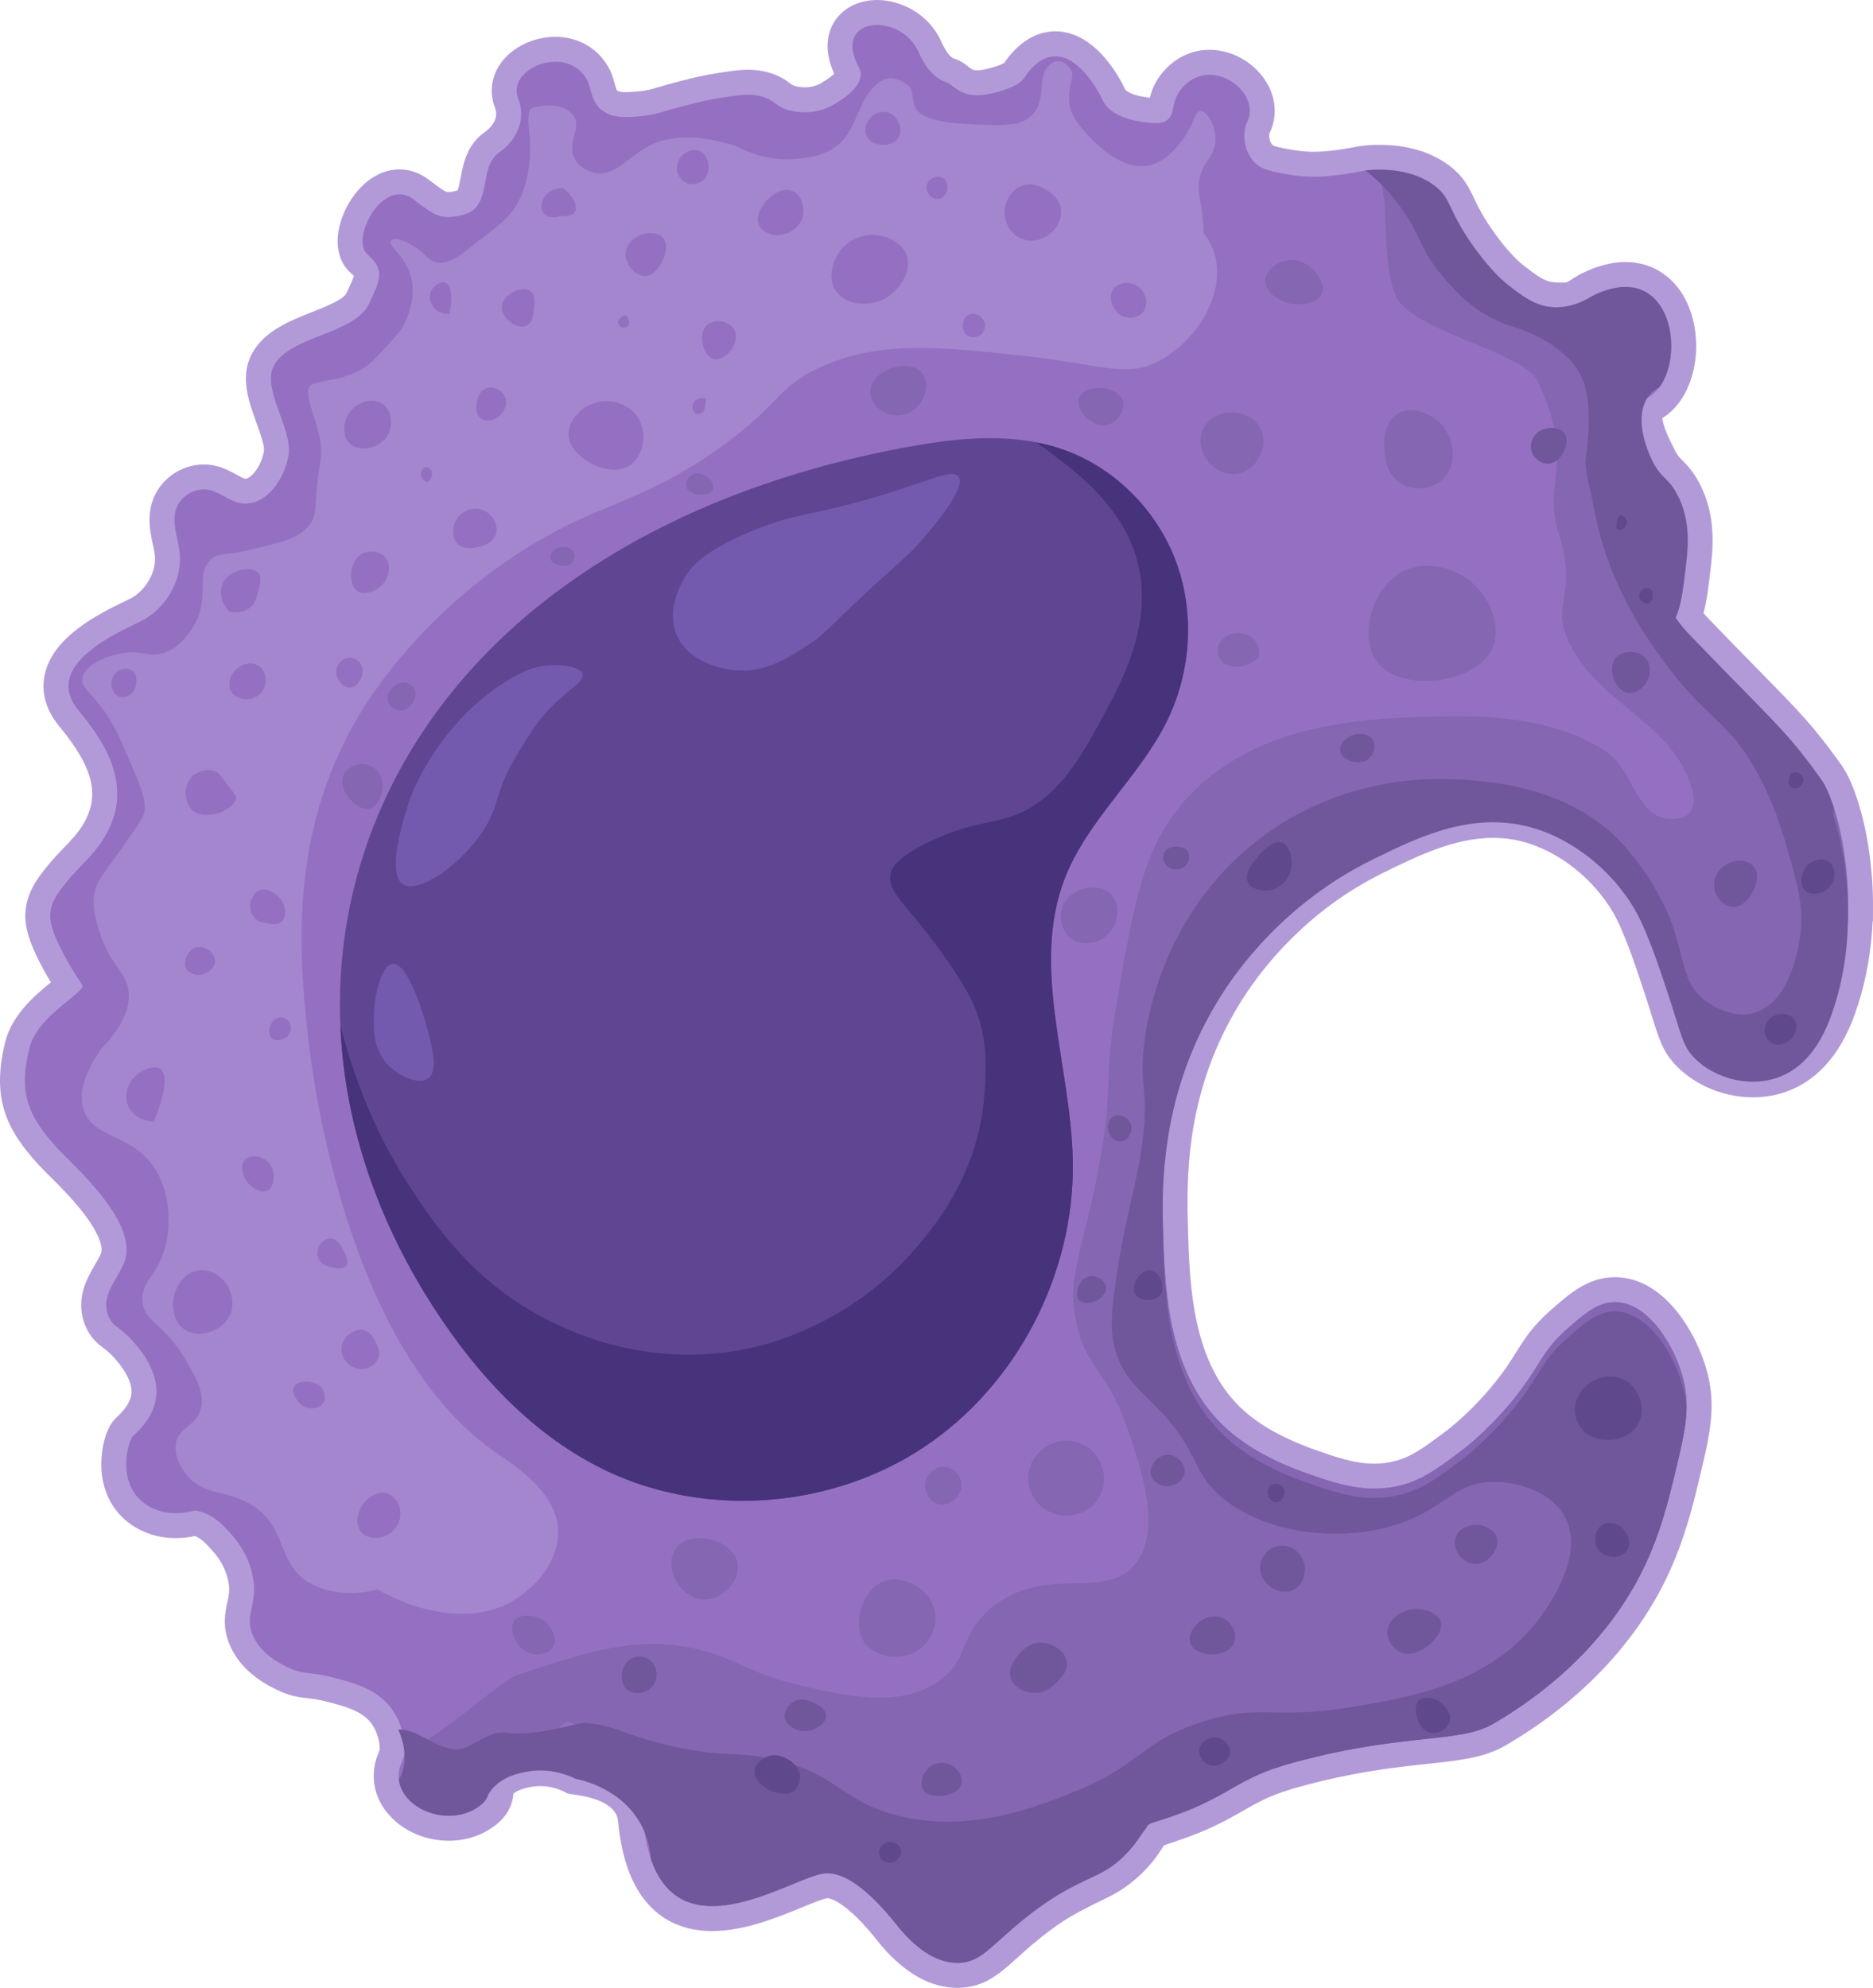 <?xml version="1.0" encoding="UTF-8"?>
<svg id="Capa_2" xmlns="http://www.w3.org/2000/svg" viewBox="0 0 601.917 638.711">
  <defs>
    <style>
      .cls-1 {
        fill: #70569b;
      }

      .cls-2 {
        fill: #5f488c;
      }

      .cls-3 {
        fill: #9570c2;
      }

      .cls-4 {
        fill: #b29ad8;
      }

      .cls-5 {
        fill: #604593;
      }

      .cls-6 {
        fill: #47327c;
      }

      .cls-7 {
        fill: #a486ce;
      }

      .cls-8 {
        fill: #735aaf;
      }

      .cls-9 {
        fill: #8566b2;
      }
    </style>
  </defs>
  <g id="Capa_1-2" data-name="Capa_1">
    <g>
      <g>
        <path class="cls-3" d="M307.682,634.703c-7.296.001-14.516-4.117-21.459-12.238l-.117-.144c-11.114-14.289-17.46-16.422-20.253-16.422-.44,0-.853.048-1.262.147-2.01.485-4.979,1.702-8.419,3.11-7.932,3.248-17.804,7.291-27.249,7.292-11.392.001-19.533-6.166-23.544-17.835-.967-2.812-1.722-6.005-2.243-9.489-.223-1.52-.392-2.929-.519-4.321-.759-8.226-9.988-11.167-17.598-12.185-.329-.044-.569-.079-.709-.103l-.555-.1-.506-.249c-2.134-1.05-5.535-2.3-9.624-2.3-1.163,0-2.33.104-3.468.309-2.084.377-6.378,1.152-9.009,4.311-.023.169-.043.446-.059.661-.054.754-.127,1.786-.488,2.942-.164.548-.395,1.099-.69,1.639-.68,1.252-1.655,2.377-2.974,3.423-3.533,2.8-7.919,4.279-12.684,4.279-10.273,0-19.083-6.683-20.058-15.215-.17-1.444-.115-2.927.165-4.396.23-1.198.639-2.211,1-3.104.302-.747.562-1.392.605-1.875.167-1.847-.075-3.897-.7-5.937-.251-.861-.559-1.681-.931-2.492-.477-1.062-1.05-2.061-1.667-2.916-3.889-5.39-10.612-7.093-17.114-8.74-2.711-.684-4.589-.9-6.246-1.091-2.57-.296-4.999-.576-8.61-2.344-2.769-1.34-10.159-4.919-13.273-12.593-1.852-4.563-1.109-7.99-.455-11.014.555-2.567,1.08-4.992.251-8.826-.877-4.066-2.88-7.864-5.955-11.29-2.329-2.607-4.714-5.275-8.434-6.183-.012.003-.024.005-.038.008-1.234.272-3.532.777-6.363.777-3.663,0-7.08-.842-10.156-2.502-5.372-2.904-8.659-7.759-9.51-14.042-.85-6.274,1.015-13.002,3.219-15.117,2.082-1.991,5.56-5.316,6.183-9.943.89-6.614-4.61-12.873-6.418-14.93-1.595-1.825-2.872-2.804-4-3.667-1.664-1.275-3.386-2.595-4.559-5.405-2.782-6.648.316-11.97,2.807-16.246.823-1.413,1.601-2.748,2.144-4.05,3.536-8.518-11.305-23.263-17.643-29.559-1.337-1.329-2.393-2.378-3.168-3.226-10.953-11.991-13.422-20.998-9.781-35.696,1.962-7.888,9.197-13.734,13.984-17.603.66-.533,1.447-1.169,2.101-1.727-2.989-4.639-7.689-12.587-9.08-18.65-1.81-7.803,2.547-13.107,6.048-17.37,1.499-1.825,3.11-3.51,4.667-5.14,2.412-2.523,4.689-4.905,6.394-7.6,8.778-13.835,1.572-25.917-7.521-36.913-3.533-4.275-4.825-8.738-3.841-13.266,2.264-10.411,16.121-17.139,23.565-20.753,1.277-.62,2.482-1.205,2.931-1.487,6.053-3.807,9.723-11.016,8.925-17.53-.145-1.171-.41-2.408-.69-3.718-.758-3.542-1.616-7.558-.273-11.68,1.703-5.288,7.09-9.136,12.805-9.136.983,0,1.958.115,2.897.342,2.158.514,3.984,1.528,5.597,2.422,1.247.692,2.425,1.345,3.503,1.617.456.116.909.174,1.351.174,4.732,0,8.997-6.497,9.864-12.328.403-2.711-1.112-6.893-2.578-10.938-2.337-6.45-4.754-13.12-1.794-18.82,3.186-6.119,10.385-8.966,17.347-11.72,5.721-2.263,11.636-4.603,13.273-8.195l.514-1.118c2.932-6.371,3.148-7.16.01-9.824-3.262-2.771-3.937-7.886-1.806-13.686,2.329-6.34,7.759-12.737,14.641-12.737,2.377,0,4.642.774,6.731,2.301.723.528,1.389,1.027,2.012,1.494,3.557,2.665,4.782,3.508,6.885,3.508,1.06,0,2.394-.223,4.075-.682,2.325-.635,2.952-2.195,3.897-7.229.754-4.013,1.691-9.006,6.062-12.06,4.686-3.278,6.507-8.114,4.751-12.619-1.358-3.476-.922-7.126,1.228-10.276,2.919-4.274,8.589-7.036,14.445-7.036,6.159,0,11.231,3.047,13.916,8.359.533,1.051.855,2.217,1.166,3.344.52,1.884,1.012,3.664,2.288,4.69,1.214.973,2.787,1.389,5.259,1.389,1.44,0,3.007-.139,4.666-.286,2.839-.255,4.621-.78,7.573-1.649,1.57-.462,3.523-1.038,6.051-1.69,4.723-1.214,7.686-1.904,11.753-2.539,4.132-.644,6.793-1.038,9.339-1.038,1.793,0,3.394.2,5.035.631,3.117.821,4.677,1.97,5.93,2.894.924.681,1.534,1.13,3.025,1.565,1.278.37,2.707.566,4.126.566,1.937,0,4.828-.363,7.604-2.091l.298-.181c4.856-2.943,6.497-5.338,5.967-6.318-3.746-6.926-2.653-11.531-1.077-14.175,2.007-3.366,5.829-5.296,10.488-5.296,5.974,0,13.533,3.4,16.956,10.997l.039.086c.792,1.75,2.894,6.398,6.612,7.582,1.31.414,2.317,1.194,3.205,1.882,1.413,1.094,2.633,2.038,5.354,2.038,1.176,0,2.533-.186,4.033-.554,6.701-1.635,7.564-2.932,8.326-4.076.239-.36.511-.768.861-1.201,3.574-4.44,7.578-6.695,11.896-6.695,11.45,0,18.673,16.093,18.742,16.255,1.047,2.45,4.996,4.309,10.568,4.98,1.088.133,2.1.257,2.938.257.817,0,1.168-.123,1.247-.196.165-.154.277-.642.476-1.639.375-1.891.941-4.748,3.544-7.862,3.151-3.774,7.426-5.853,12.036-5.853,5.809,0,11.592,3.254,14.734,8.29,2.554,4.093,2.894,8.738.934,12.744-.926,1.895-.606,5.641,1.335,7.979,1.374,1.66,3.544,2.107,8.756,3.045,2.588.466,5.236.702,7.874.702,1.582,0,3.184-.085,4.761-.253,4.225-.439,6.548-.876,8.415-1.228.973-.183,1.819-.341,2.701-.465,1.427-.2,2.836-.289,4.569-.289l.412-.001c8.025,0,14.726,1.922,19.912,5.713,3.987,2.912,5.302,5.672,6.966,9.166,1.38,2.898,3.098,6.505,7.19,12.133,2.485,3.416,6.256,8.109,10.093,11.061,4.089,3.168,7.311,5.665,11.545,6.067,1.047.098,1.997.148,2.82.148,2.972,0,3.802-.547,5.455-1.636.262-.172.527-.347.806-.524.74-.486,1.466-.902,2.239-1.283,4.352-2.123,8.407-3.181,12.13-3.181,6.951,0,12.592,3.614,15.883,10.175,4.388,8.747,3.589,21.278-1.819,28.526-1.453,1.96-3.199,3.485-5.183,4.524-1.587.829-1.784,4.972,2.874,13.924l.024.047c.084.148.144.275.184.361.059.112.11.222.157.33,1.2,2.505,2.16,3.473,3.372,4.696,1.309,1.32,2.937,2.962,4.666,6.209,5.123,9.623,3.961,19.331,3.111,26.42-.656,5.471-1.237,10.308-2.629,14.517.229.293.461.585.697.874.152.186.32.379.496.581.519.619,1.062,1.221,1.713,1.901,7.111,7.392,12.646,13.03,17.092,17.56,12.743,12.985,17.036,17.359,25.539,29.33,2.03,2.858,3.639,7.144,4.63,10.237,3.043,9.472,4.752,21.225,4.744,32.498l1.596,1.625-1.647,1.696c-.3,9.704-1.841,18.917-4.585,27.407-1.844,5.706-6.739,20.866-21.265,25.588-2.744.892-5.662,1.344-8.675,1.344-8.104,0-16.166-3.259-21.564-8.717-3.748-3.807-4.837-7.318-7.007-14.312-.574-1.85-1.24-4-2.071-6.54-2.179-6.659-6.192-18.928-9.754-25.841-6.065-11.775-17.936-21.95-30.239-25.922-4.162-1.345-8.504-2.027-12.906-2.027-13.429,0-25.989,6.188-37.071,11.648-25.189,12.405-39.953,31.359-46.511,41.553-16.899,26.289-18.693,52.029-18.573,69.103l-.004.207c-.005.118-.005.241,0,.354l.004.148c.019,2.012.059,3.876.108,5.572.523,19.689,1.24,46.641,19.712,62.789,5.872,5.133,13.888,9.514,23.823,13.02,6.559,2.31,13.319,4.691,20.37,4.691,2.729,0,5.323-.344,7.93-1.051,5.857-1.582,9.793-4.486,16.312-9.296,5.621-4.164,11.27-9.563,16.355-15.631,4.184-4.99,6.431-8.578,8.414-11.743,2.629-4.198,4.9-7.824,10.232-12.512,5.922-5.209,11.021-9.695,18.059-9.695.188,0,.377.003.566.01,13.617.449,22.645,17.019,25.389,28.047.896,3.628,1.244,7.093,1.096,10.913-.264,6.109-1.757,12.492-4.171,22.403-1.742,7.177-4.376,18.028-9.767,29.327-6.909,14.489-21.242,35.328-50.283,52.314-.396.233-.812.459-1.228.673-.73.376-1.493.714-2.332,1.03-.243.105-.493.2-.756.288-.18.074-.364.14-.556.196-.259.094-.513.179-.781.257-.143.046-.292.09-.442.13-.234.074-.477.144-.718.213l-.13.037c-1.058.289-2.079.529-3.083.728l-.255.051c-.257.051-.518.103-.779.146-.806.154-1.634.289-2.502.423-.718.113-1.466.217-2.235.321l-.114.015-.115.009-.195.029c-.645.083-1.306.162-1.98.242l-.931.112-5.702.626c-2.876.309-6.252.68-9.945,1.177-.498.065-.976.132-1.463.201l-.393.055c-.682.091-1.329.186-1.996.29-2.14.316-4.396.683-6.746,1.098l-2.044.384c-.65.124-1.319.252-2.008.39l-.947-3.899.8,3.927-.143.039-.06.008c-.692.135-1.405.279-2.116.433l-.133.026c-.132.024-.263.053-.398.083l-2.7.595c-.839.188-1.647.38-2.467.575l-.397.094c-2.433.58-5.087,1.269-8.108,2.103-.135.036-.282.079-.457.135l-.152.045c-.237.065-.475.13-.704.203l-.156.047c-.194.054-.39.104-.577.171l-.193.064c-1.786.538-3.421,1.101-4.998,1.722-.779.304-1.565.622-2.352.968-1.435.633-2.826,1.311-4.253,2.07-.219.115-.984.525-1.149.616-.389.21-.732.4-1.067.59-.084.05-1.598.908-1.598.908l-.09.059-.118.061c-.507.292-1.611.917-1.611.917l-.128.068c-.06.033-.119.064-.18.102l-.099.061-1.424.787c-.55.314-1.173.652-1.827,1-1.943,1.03-3.823,1.953-5.752,2.824-3.779,1.706-7.717,3.057-11.525,4.364-1.244.427-2.487.854-3.722,1.292-.094.033-.189.063-.281.097-.076.127-.316.557-.316.557-3.807,6.807-9.729,12.423-16.673,15.81l-.911.444c-5.606,2.731-10.9,5.311-15.84,8.779-.894.627-1.777,1.269-2.65,1.923-4.568,3.416-7.945,6.464-10.66,8.913-5.43,4.899-9.352,8.44-16.047,8.614-.165.004-.329.006-.491.006Z"/>
        <path class="cls-4" d="M281.876,8.015c4.893,0,10.711,2.885,13.303,8.636.91,2.01,3.59,8.09,9.09,9.84,2.045.646,3.835,4.109,9.773,4.109,1.409,0,3.051-.195,4.987-.669,9.71-2.37,9.83-4.77,11.35-6.65,3.04-3.777,6.018-5.207,8.78-5.207,8.26,0,14.61,12.778,15.06,13.828,2.58,6.04,11.87,7.15,13.78,7.38,1.177.144,2.332.285,3.408.285,1.539,0,2.918-.288,3.972-1.265,2.47-2.3.76-5.55,4.37-9.87,2.618-3.136,5.822-4.415,8.961-4.415,7.962,0,15.512,8.229,12.069,15.265-1.68,3.44-1.03,8.83,1.85,12.3,2.36,2.85,5.63,3.44,11.13,4.43,3.062.551,5.946.766,8.584.766,1.858,0,3.595-.106,5.186-.276,6.45-.67,8.69-1.35,11.25-1.71,1.14-.16,2.35-.25,4.01-.25.125-.001.263-.001.412-.001,3.048,0,11.066.203,17.548,4.941,6.01,4.39,4.16,7.88,13.28,20.42,5.56,7.64,9.5,10.81,10.89,11.88,4.44,3.44,8.24,6.37,13.61,6.88,1.215.114,2.271.166,3.199.166,4.711,0,6.139-1.341,8.411-2.786.55-.36,1.15-.72,1.86-1.07l.06-.03c3.913-1.908,7.34-2.737,10.3-2.738,15.419-.001,18.15,22.515,10.85,32.298-1.06,1.43-2.34,2.59-3.83,3.37-7.08,3.7-.33,16.42,1.25,19.46.04.06.06.12.09.18.03.06.06.11.08.16s.04.09.06.13c2.83,5.96,5.09,5.38,8.12,11.07,4.53,8.51,3.47,17.38,2.67,24.06-.76,6.33-1.38,11.47-3.17,15.63.66.93,1.36,1.85,2.11,2.77.19.23.38.45.58.68.57.68,1.19,1.36,1.84,2.04,27.17,28.24,30.98,30.56,42.26,46.44,1.3,1.83,2.75,4.99,4.08,9.14,2.59,8.06,4.75,19.85,4.54,32.9.01.01.01.02,0,.03-.15,8.96-1.41,18.5-4.43,27.84-1.65,5.11-6.11,18.92-18.69,23.01-2.405.782-4.922,1.147-7.436,1.147-7.069,0-14.126-2.888-18.715-7.527-3.9-3.96-4.23-7.39-8.12-19.28-2.28-6.97-6.28-19.21-10-26.43-6.29-12.21-18.63-23.4-32.57-27.9-4.828-1.56-9.547-2.22-14.137-2.221-14.36-0-27.477,6.461-38.843,12.06-28.41,13.99-43.51,35.83-48.11,42.98-17.53,27.27-19.33,54.33-19.21,71.3-.01.24-.01.49,0,.72.02,2.04.06,3.93.11,5.65.53,19.94,1.29,48.39,21.08,65.69,9.45,8.26,21.58,12.53,25.15,13.79,6.838,2.408,13.946,4.911,21.681,4.911,2.899,0,5.885-.351,8.979-1.191,6.59-1.78,11.03-5.06,17.67-9.96,2.43-1.8,9.34-7.1,17.02-16.26,9.85-11.75,9.44-16.1,18.22-23.82,5.587-4.915,9.881-8.697,15.414-8.697.141,0,.283.002.426.008,10.61.35,18.97,14.28,21.64,25.01.82,3.32,1.11,6.44.98,9.79-.25,5.79-1.78,12.25-4.06,21.61-1.69,6.96-4.28,17.63-9.49,28.55-14.32,30.03-40.79,45.96-48.69,50.58-.34.2-.69.39-1.04.57-.64.33-1.31.62-2.01.88-.22.1-.44.18-.67.25-.12.06-.24.1-.36.13-.24.09-.47.17-.72.24-.12.04-.25.08-.38.11-.27.09-.56.17-.84.25-.88.24-1.8.46-2.76.65-.31.06-.63.13-.95.18-.78.15-1.58.28-2.42.41-.7.11-1.42.21-2.16.31-.13.01-.26.03-.4.05-.93.12-1.89.23-2.88.35-1.19.13-2.43.27-3.72.41-.63.07-1.28.14-1.93.21-3.07.33-6.41.7-10.05,1.19-.62.08-1.24.17-1.88.26-.68.09-1.36.19-2.06.3-2.17.32-4.44.69-6.82,1.11-.69.13-1.38.26-2.08.39-.68.13-1.36.26-2.06.4-.11.02-.22.04-.33.07-.72.14-1.46.29-2.2.45-.22.04-.44.09-.67.14-.69.15-1.39.3-2.11.46-.17.04-.35.08-.52.12-.94.21-1.9.44-2.87.67-2.64.63-5.39,1.35-8.25,2.14-.15.04-.36.1-.61.18-.29.08-.58.16-.86.25-.29.08-.58.16-.86.26-1.96.59-3.71,1.2-5.31,1.83-.82.32-1.66.66-2.5,1.03-1.63.72-3.11,1.45-4.52,2.2-.21.11-.42.22-.62.33-.21.11-.41.22-.61.33-.37.2-.75.41-1.12.62-.05.03-.1.06-.16.09-.35.2-.69.39-1.04.59-.16.09-.31.18-.47.27-.02.01-.03.02-.05.03-.52.3-1.05.6-1.58.9l-.06.03c-.16.09-.31.17-.47.27-.22.12-.45.25-.68.38-.21.11-.42.23-.64.35-.58.33-1.17.65-1.79.98-1.66.88-3.46,1.78-5.519,2.71-4.809,2.171-9.945,3.76-14.937,5.532-.505.179-1.019.363-1.443.69-.589.453-.948,1.134-1.31,1.783-3.398,6.075-8.673,11.113-14.933,14.166-5.982,2.918-11.819,5.699-17.298,9.545-.926.65-1.842,1.316-2.749,1.994-13.41,10.03-16.37,16.52-24.41,16.73-.129.003-.259.005-.387.005-7.689,0-14.124-5.819-18.413-10.835-11.266-14.485-18.626-17.97-23.416-17.97-.805,0-1.538.098-2.204.26-7.124,1.72-21.932,10.29-34.727,10.29-8.327,0-15.799-3.626-19.753-15.13-.87-2.53-1.57-5.44-2.07-8.78-.19-1.3-.36-2.66-.49-4.09-1.3-14.08-20.03-15.59-21.59-15.87-1.965-.967-6.12-2.712-11.393-2.712-1.327,0-2.725.111-4.178.372-2.38.43-7.99,1.44-11.55,5.9-1.11,1.39-.56,2.97-1.12,4.76-.09.3-.21.6-.38.91-.38.7-.98,1.44-1.95,2.21-2.991,2.37-6.609,3.412-10.194,3.412-7.728,0-15.298-4.844-16.076-11.662-.12-1.02-.09-2.09.12-3.19.35-1.83,1.49-3.44,1.66-5.38.22-2.43-.11-5.01-.86-7.46-.3-1.03-.68-2.03-1.12-2.99-.58-1.29-1.28-2.51-2.06-3.59-4.74-6.57-12.63-8.57-19.38-10.28-7.14-1.8-8.95-.64-14.08-3.15-2.54-1.23-8.8-4.29-11.32-10.5-2.75-6.78,2.04-9.74,0-19.18-1.51-7-5.48-11.55-6.89-13.12-2.68-3-5.87-6.58-11.31-7.58-.016-.003-.035-.004-.058-.004-.554-0-3.081.856-6.449.856-2.451,0-5.348-.454-8.253-2.022-11.34-6.13-7.14-21.09-5.42-22.74,2.27-2.17,6.57-6.29,7.38-12.3,1.13-8.4-5.2-15.63-7.38-18.11-4.09-4.68-6.48-4.64-7.87-7.97-2.77-6.62,2.59-11.55,4.95-17.21,5.33-12.84-16.58-31.59-21.55-37.03-9.6-10.51-12.32-18.02-8.85-32.03,2.69-10.82,18.51-18.03,16.95-20.36-3.27-4.85-8.56-13.51-9.93-19.48-1.31-5.65,1.56-9.45,5.24-13.93,3.68-4.48,8.25-8.24,11.35-13.14,10.12-15.95,1.84-29.93-7.82-41.61-13.05-15.79,17.31-26.8,21.7-29.56,7.06-4.44,11.8-13,10.77-21.41-.57-4.59-2.56-9.28-1.13-13.67,1.207-3.749,5.096-6.37,8.993-6.37.656,0,1.312.074,1.956.23,3.23.77,5.85,3.22,9.06,4.03.791.201,1.57.296,2.331.296,7.089,0,12.709-8.223,13.829-15.746,1.24-8.33-8.66-21.03-4.78-28.5,5.06-9.72,26.16-10.12,30.71-20.1,3.2-7.01,5.35-10.67-.53-15.66-4.862-4.129,2.022-19.36,10.242-19.36,1.434,0,2.908.463,4.368,1.53,4.865,3.556,7.12,5.773,11.261,5.773,1.425,0,3.073-.262,5.129-.823,9.26-2.53,4.46-15.16,11.2-19.87,6.19-4.33,8.63-11.1,6.19-17.36-2.487-6.364,4.769-11.849,11.94-11.849,4.075,0,8.123,1.771,10.34,6.159,1.14,2.25,1.21,6.69,4.52,9.35,2.236,1.792,4.88,2.272,7.769,2.272,1.607,0,3.291-.148,5.021-.302,4.9-.44,7.02-1.58,14.27-3.45,4.55-1.17,7.4-1.84,11.37-2.46,3.783-.589,6.424-.99,8.721-.99,1.407,0,2.686.15,4.019.5,4.63,1.22,4.39,3.13,8.85,4.43,1.603.464,3.39.726,5.247.726,3.226,0,6.664-.792,9.723-2.696,1.37-.85,10.74-6.14,7.67-11.81-4.894-9.049-.227-13.556,5.887-13.556M281.876,0c-6.016,0-11.223,2.711-13.93,7.252-1.615,2.71-3.617,8.321.142,16.436-.608.595-1.71,1.497-3.666,2.682l-.329.201c-1.983,1.234-4.083,1.492-5.498,1.492-1.046,0-2.091-.142-3.019-.411-.793-.231-.959-.353-1.754-.94-1.365-1.006-3.429-2.527-7.281-3.542-1.965-.515-3.944-.764-6.061-.764-2.985,0-6.06.479-9.954,1.085-4.232.661-7.284,1.37-12.133,2.617-2.599.67-4.589,1.257-6.188,1.728-2.899.854-4.354,1.282-6.803,1.502-1.56.138-3.042.27-4.304.27-2.118,0-2.598-.385-2.755-.511-.29-.313-.705-1.818-.928-2.627-.347-1.256-.74-2.68-1.456-4.092-3.338-6.604-9.877-10.552-17.49-10.552-7.141,0-14.11,3.448-17.754,8.784-2.878,4.215-3.48,9.316-1.651,13.997,1.578,4.049-2.141,7.051-3.319,7.875-5.708,3.989-6.861,10.123-7.702,14.603-.254,1.353-.628,3.344-1.011,4.102-.002.001-.004.001-.006.002-1.635.446-2.543.54-3.017.54-.739,0-1.41-.405-4.484-2.708-.635-.476-1.313-.983-2.048-1.521-2.753-2.011-5.898-3.074-9.097-3.074-8.813,0-15.593,7.715-18.402,15.362-2.735,7.444-1.624,14.218,2.972,18.121.37.314.618.559.779.735-.282.99-1.131,2.834-1.834,4.362l-.517,1.127c-.969,2.126-6.826,4.443-11.103,6.135-7.289,2.883-15.551,6.151-19.425,13.593-3.775,7.267-.93,15.115,1.58,22.039,1.113,3.07,2.636,7.274,2.382,8.981-.72,4.833-4.137,8.911-5.902,8.911-.111,0-.229-.016-.361-.05-.581-.146-1.581-.702-2.549-1.238-1.746-.969-3.919-2.175-6.624-2.819-1.223-.296-2.514-.448-3.815-.448-7.526,0-14.362,4.905-16.623,11.928-1.669,5.122-.647,9.898.173,13.735.261,1.221.508,2.374.632,3.378.604,4.935-2.374,10.676-7.083,13.638-.332.199-1.56.795-2.546,1.274-8.057,3.912-23.054,11.193-25.732,23.507-.866,3.981-.758,10.105,4.667,16.669,11.267,13.623,13.294,22.654,7.231,32.21-1.496,2.365-3.639,4.607-5.908,6.981-1.609,1.684-3.273,3.424-4.868,5.366-3.628,4.417-9.111,11.093-6.854,20.827,1.232,5.37,4.631,11.8,7.712,16.874-5.187,4.203-12.511,10.408-14.702,19.222-4.505,18.19.516,28.208,10.71,39.369.84.92,1.927,1.999,3.302,3.365,3.608,3.584,9.06,9.002,12.884,14.55,3.241,4.704,4.691,8.68,3.88,10.636-.435,1.044-1.148,2.268-1.903,3.563-2.625,4.508-6.592,11.322-3.039,19.813,1.582,3.791,4.03,5.666,5.817,7.035,1.073.823,2.087,1.599,3.412,3.115,1.525,1.734,6.118,6.96,5.472,11.767-.436,3.236-3.278,5.952-4.975,7.576-3.847,3.69-5.269,12.329-4.426,18.554,1.014,7.495,5.124,13.543,11.573,17.029,3.673,1.982,7.73,2.986,12.064,2.986,2.576,0,4.783-.366,6.231-.659,1.984.741,3.495,2.345,5.595,4.696,2.63,2.928,4.318,6.109,5.047,9.486.646,2.991.27,4.729-.251,7.135-.699,3.232-1.657,7.659.658,13.367,3.694,9.103,12.395,13.316,15.254,14.701,4.201,2.056,7.09,2.389,9.884,2.711,1.608.185,3.271.377,5.73.997,5.799,1.469,11.804,2.99,14.839,7.198.463.641.894,1.396,1.25,2.187l.012.027.012.027c.291.635.53,1.272.711,1.892l.015.052.016.052c.451,1.473.646,2.977.553,4.253-.066.203-.223.592-.342.885-.387.957-.917,2.268-1.219,3.85-.357,1.873-.427,3.766-.208,5.631,1.199,10.497,11.758,18.741,24.036,18.741,5.677,0,10.923-1.779,15.171-5.145,1.729-1.372,3.079-2.941,4.016-4.667.403-.734.744-1.546 1-2.386.351-1.137.499-2.147.578-2.956,1.799-1.433,4.46-1.914,5.847-2.164.906-.163,1.833-.246,2.759-.246,3.318,0,6.103,1.027,7.855,1.889l1.012.498,1.11.199c.174.031.474.076.885.131,6.165.825,13.623,2.984,14.14,8.587.131,1.448.308,2.928.54,4.513.561,3.752,1.375,7.183,2.421,10.226,4.618,13.436,14.07,20.539,27.333,20.539,10.235,0,20.947-4.388,28.769-7.591,3.151-1.29,6.127-2.509,7.839-2.923.102-.025.203-.036.322-.036.566,0,5.846.417,17.091,14.875l.114.146.121.141c7.739,9.052,15.983,13.642,24.505,13.642.196,0,.395-.002.592-.008,8.179-.214,13.023-4.585,18.632-9.645,2.791-2.519,5.955-5.373,10.374-8.679.867-.649,1.726-1.272,2.554-1.853,4.681-3.286,9.838-5.799,15.299-8.459l.908-.442c7.405-3.612,13.756-9.515,17.97-16.681.852-.297,1.707-.591,2.563-.884,3.896-1.337,7.925-2.72,11.876-4.504,2.007-.906,3.962-1.866,5.976-2.934.683-.363,1.325-.712,1.956-1.07l.199-.11c.079-.044.156-.087.234-.128l.117-.061.115-.065c.194-.11.389-.22.575-.321l.206-.113.147-.092.029-.016.057-.029.197-.11c.477-.27.953-.539,1.422-.809l.232-.116.22-.145c.023-.013.046-.027.069-.04l.143-.083.524-.297.43-.244c.115-.062.223-.124.33-.186.304-.172.616-.344.919-.508l.021-.011.041-.022c.147-.081.295-.163.45-.244l.074-.039.073-.04c.148-.082.304-.163.46-.244l.021-.011.038-.02c1.343-.714,2.65-1.35,3.994-1.944.623-.274,1.317-.56,2.176-.895,1.493-.588,3.025-1.115,4.706-1.622l.193-.058.19-.068c.075-.023.187-.052.298-.083l.161-.044.159-.051c.175-.056.357-.104.539-.154l.155-.043.154-.049c.099-.032.182-.056.241-.072l.031-.009.031-.009c2.975-.822,5.584-1.499,7.976-2.07l.361-.085c.809-.192,1.61-.383,2.396-.558l.047-.011.047-.011.207-.048.235-.054c.504-.112.999-.219,1.487-.325l.562-.122.142-.031c.089-.019.175-.04.261-.056l.114-.021.144-.03c.685-.148,1.37-.287,2.036-.416l.291-.057.076-.021.004-.001c.677-.135,1.335-.261,1.993-.387.655-.122,1.337-.25,2.019-.379,2.293-.404,4.495-.762,6.547-1.065l.038-.005.038-.006c.634-.1,1.251-.19,1.867-.272l.033-.004.033-.005.399-.056c.47-.066.93-.132,1.391-.191,3.687-.496,7.031-.864,9.879-1.17.676-.073,1.326-.143,1.957-.213l2.109-.232,1.599-.177.046-.005.046-.006.919-.11c.689-.082,1.362-.162,2.022-.248l.055-.007.055-.008.032-.004.079-.006.229-.031c.798-.108,1.575-.216,2.331-.335.748-.116,1.649-.26,2.573-.435.29-.049.58-.105.866-.163l.212-.042c1.127-.223,2.242-.485,3.344-.786l.047-.013.047-.013.125-.036c.246-.07.495-.142.737-.217.163-.044.328-.093.499-.147.338-.099.637-.2.882-.288.224-.07.445-.148.662-.233.3-.103.591-.214.877-.335.948-.361,1.823-.75,2.668-1.185.508-.261.977-.519,1.429-.784,29.905-17.489,44.711-39.041,51.863-54.04,5.566-11.666,8.26-22.76,10.043-30.101,2.472-10.149,4.002-16.697,4.28-23.163.165-4.239-.219-8.06-1.206-12.057-3.041-12.222-13.312-30.576-29.156-31.099-.221-.008-.457-.012-.691-.012-8.549,0-14.445,5.186-20.688,10.677-5.79,5.091-8.321,9.132-11.001,13.411-2.007,3.204-4.082,6.518-8.088,11.295-4.888,5.83-10.299,11.006-15.649,14.969-6.364,4.696-9.863,7.278-14.989,8.663-2.268.616-4.519.914-6.889.914-6.365,0-12.512-2.164-19.019-4.456-9.474-3.344-17.05-7.468-22.538-12.265-17.15-14.992-17.839-40.93-18.343-59.868-.053-1.843-.089-3.692-.107-5.516l-.001-.14-.006-.14.009-.2-.001-.218c-.117-16.562,1.615-41.518,17.937-66.909,6.332-9.843,20.59-28.148,44.909-40.124,10.691-5.267,22.807-11.236,35.302-11.236,4.04 0,7.858.599,11.673,1.832,11.349,3.664,22.304,13.062,27.91,23.944,3.416,6.63,7.366,18.705,9.488,25.191l.019.06c.819,2.504,1.475,4.617,2.053,6.481,2.287,7.374,3.547,11.436,7.974,15.931,6.146,6.215,15.272,9.918,24.425,9.918,3.434,0,6.769-.518,9.913-1.54,16.473-5.356,22.018-22.527,23.84-28.17,2.699-8.348,4.281-17.353,4.712-26.811l.105-.102.008-3.405v-.548c.008-.773.008-1.548,0-2.325v-.516l-.006-.006c-.162-11.136-1.917-22.61-4.925-31.971-1.076-3.357-2.849-8.053-5.177-11.33-8.686-12.229-13.386-17.017-25.945-29.814-4.44-4.524-9.967-10.155-17.073-17.541-.511-.535-.955-1.023-1.338-1.471,1.06-3.987,1.582-8.329,2.16-13.136.861-7.189,2.161-18.048-3.553-28.782-2.007-3.768-3.943-5.722-5.357-7.148-1.133-1.143-1.705-1.72-2.585-3.569-.068-.152-.133-.286-.19-.399-.061-.13-.145-.299-.252-.494l-0-0c-2.731-5.249-3.331-7.971-3.437-9.171,2.057-1.274,3.874-2.968,5.417-5.051,6.326-8.477,7.267-22.544,2.175-32.698-3.948-7.871-11.042-12.386-19.463-12.386-4.339.001-8.986,1.194-13.813,3.549l-.036.017-.036.018-.046.023c-.878.433-1.724.917-2.632,1.509-.282.18-.553.358-.819.533-1.368.901-1.48.975-3.25.975-.7,0-1.525-.044-2.453-.131-2.929-.278-5.254-1.987-9.448-5.236-2.76-2.125-5.976-5.668-9.318-10.261-3.873-5.325-5.503-8.747-6.812-11.496-1.756-3.687-3.415-7.169-8.221-10.68-5.886-4.302-13.381-6.484-22.275-6.484l-.444.001c-1.895,0-3.476.101-5.091.328-1.01.142-1.922.314-2.888.496-1.794.338-4.028.759-8.076,1.179-1.458.155-2.917.233-4.358.233-2.4,0-4.81-.215-7.164-.639-3.027-.545-5.886-1.059-6.377-1.654-.92-1.108-1.077-3.053-.814-3.688,2.571-5.253,2.158-11.313-1.144-16.604-3.857-6.182-10.975-10.176-18.134-10.176-5.819,0-11.186,2.59-15.113,7.293-2.567,3.072-3.555,5.96-4.067,8.099-.185-.022-.372-.045-.557-.068-6.036-.727-7.375-2.556-7.384-2.574-.084-.195-8.176-18.693-22.43-18.693-3.844,0-9.57,1.422-15.023,8.197-.456.565-.811,1.097-1.07,1.486-.092.138-.212.319-.276.405-.194.146-1.413.961-5.661,1.998-1.195.292-2.231.44-3.086.44-1.351,0-1.679-.254-2.9-1.199-1.038-.804-2.46-1.905-4.458-2.537-.906-.289-2.378-1.466-4.162-5.41l-.043-.094c-4.151-9.215-13.341-13.345-20.604-13.345h0Z"/>
      </g>
      <path class="cls-9" d="M589.459,320.401c-1.65,5.11-6.11,18.92-18.69,23.01-9.17,2.98-19.93-.09-26.15-6.38-3.9-3.96-4.23-7.39-8.12-19.28-2.28-6.97-6.28-19.21-10-26.43-6.29-12.21-18.63-23.4-32.57-27.9-19.93-6.44-37.98,2.45-52.98,9.84-28.41,13.99-43.51,35.83-48.11,42.98-19.92,31-19.53,61.72-19.1,77.67.53,19.94,1.29,48.39,21.08,65.69,9.45,8.26,21.58,12.53,25.15,13.79,9.4,3.31,19.31,6.8,30.66,3.72,6.59-1.78,11.03-5.06,17.67-9.96,2.43-1.8,9.34-7.1,17.02-16.26,9.85-11.75,9.44-16.1,18.22-23.82,5.73-5.04,10.1-8.89,15.84-8.69,10.61.35,18.97,14.28,21.64,25.01,2.25,9.07.51,16.63-3.08,31.4-1.69,6.96-4.28,17.63-9.49,28.55-14.32,30.03-40.79,45.96-48.69,50.58-.34.2-.69.39-1.04.57-.64.33-1.31.62-2.01.88-.22.1-.44.18-.67.25-.12.06-.24.1-.36.13-.24.09-.47.17-.72.24-.12.04-.25.08-.38.11-.27.09-.56.17-.84.25-.88.24-1.8.46-2.76.65-.31.06-.63.13-.95.18-.78.15-1.58.28-2.42.41-.7.11-1.42.21-2.16.31-.13.01-.26.03-.4.05-.93.12-1.89.23-2.88.35-1.19.13-2.43.27-3.72.41-.63.07-1.27.14-1.93.21-3.07.33-6.41.7-10.05,1.19-.61.08-1.24.17-1.88.26-.67.09-1.36.19-2.06.3-2.17.32-4.44.69-6.82,1.11-.68.13-1.38.26-2.08.39-.68.13-1.36.26-2.06.4-.11.02-.22.04-.33.07-.72.14-1.45.29-2.2.45-.22.04-.44.09-.67.14-.69.15-1.39.3-2.11.46-.17.04-.35.08-.52.12-.94.21-1.9.43-2.87.67-2.64.63-5.39,1.35-8.25,2.14-.15.04-.36.1-.61.18-.24.07-.54.16-.86.25-.29.09-.58.17-.86.26-1.96.59-3.71,1.2-5.31,1.83-.82.32-1.66.66-2.5,1.03-1.63.72-3.11,1.45-4.52,2.2-.21.11-.42.22-.62.33-.21.11-.41.22-.61.33-.37.2-.75.41-1.12.62-.05.03-.1.06-.16.09-.13.07-.26.15-.4.22-.21.12-.43.24-.64.37-.16.09-.31.18-.47.27-.02.01-.03.02-.05.03-.29.16-.59.33-.89.5-.23.13-.46.26-.69.4-.02.01-.04.02-.06.03-.16.09-.31.17-.47.27-.22.12-.45.25-.68.38-.21.11-.42.23-.64.35-.58.33-1.17.65-1.79.98-1.66.88-3.46,1.78-5.52,2.71-.45.2-.91.4-1.38.6-.34.15-.69.3-1.04.44-.4.17-.8.33-1.22.5-2.68,1.07-5.77,2.17-9.41,3.3-.64.2-1.29.4-1.96.6-.05.01-.1.03-.15.04-.4.12-.81.24-1.23.37-1.87.53-3.88,1.08-6.04,1.63-52.49,13.46-55.89,16.63-69.72,15.01-20.12-2.36-35.73-11.73-51.75-21.33-19.74-11.84-28.91-10.64-45.76-21.2-1.61-1.01-3.17-1.95-4.7-2.82-.19-.12-.39-.23-.58-.33-.49-.29-.97-.55-1.44-.81-.57-.31-1.13-.62-1.69-.91-.46-.25-.91-.48-1.36-.71-.39-.2-.78-.39-1.16-.58-.48-.24-.95-.47-1.42-.69-2.16-1.04-6.746,6.396-8.726,5.616l-21.702,7.277c-10.79-4.27-9.18-4.015-18-6.255,6.43-1.67,26.468-20.247,31.738-21.907,19.44-6.12,38.27-13.87,60.65-7.43,10.85,3.13,14.37,7.24,30.52,10.96,14.51,3.34,30.53,7.02,43.04-.79,11.12-6.93,6.91-15.09,18-24.26,17.26-14.26,36.38-1.9,46.18-14.08,8.62-10.73,1.93-30.44-2.35-43.05-6.55-19.27-12.99-18.98-16.44-33.65-3.59-15.29,1.78-22.52,7.05-50.87,4.97-26.76,1.38-26.78,5.48-50.87,5.78-34.05,8.74-51.42,21.91-66.52,23-26.37,60.71-26.98,86.09-27.39,31.81-.52,45.97,8.81,50.08,11.74,7.87,5.61,9.35,19.79,18.79,21.13.81.11,5.42.68,7.63-1.96,2.55-3.06.4-8.67-.59-11.15-7.21-18.13-28.85-24.46-37.96-42.85-6.79-13.72,2.89-14.95-3.52-35.22-5.64-17.85,5.662-22.372-6.809-49.152-4.6-9.88-40.627-16.084-45.617-27.575-5.17-11.91-1.577-31.581-5.787-38.311,12.83,6.29,37.847,27.36,45.277,42.13,5.009,9.958,23.414,4.31,31.339,11.841,9.427,8.958,2.475,40.45,6.344,52.983,4.035,13.07,5.816,26.683,14.833,37.584.18.23.37.45.58.68.57.68,1.19,1.36,1.84,2.04,27.17,28.24,30.98,30.56,42.26,46.44,5.55,7.81,13.86,39.96,4.19,69.91Z"/>
      <path class="cls-1" d="M593.889,292.531c.01.01.01.02,0,.03.11,9.81-1.08,20.46-4.43,30.84-1.65,5.11-6.11,18.92-18.69,23.01-9.17,2.98-19.93-.09-26.15-6.38-3.9-3.96-4.23-7.39-8.12-19.28-2.28-6.97-6.28-19.21-10-26.43-6.29-12.21-18.63-23.4-32.57-27.9-19.93-6.44-37.98,2.45-52.98,9.84-28.41,13.99-43.51,35.83-48.11,42.98-16.53,25.72-19.07,51.24-19.21,68.3-.01.24-.01.49,0,.72-.03,3.22.04,6.12.11,8.65.53,19.94,1.29,48.39,21.08,65.69,9.45,8.26,21.58,12.53,25.15,13.79,9.4,3.31,19.31,6.8,30.66,3.72,6.59-1.78,11.03-5.06,17.67-9.96,2.43-1.8,9.34-7.1,17.02-16.26,9.85-11.75,9.44-16.1,18.22-23.82,5.73-5.04,10.1-8.89,15.84-8.69,10.61.35,18.97,14.28,21.64,25.01.57,2.31.89,4.53.98,6.79-.25,5.79-1.78,12.25-4.06,21.61-1.69,6.96-4.28,17.63-9.49,28.55-14.32,30.03-40.79,45.96-48.69,50.58-.34.2-.69.39-1.04.57-.64.33-1.31.62-2.01.88-.22.1-.44.18-.67.25-.12.06-.24.1-.36.13-.24.09-.47.17-.72.24-.12.04-.25.08-.38.11-.27.09-.56.17-.84.25-.88.24-1.8.46-2.76.65-.31.06-.63.13-.95.18-.78.15-1.58.28-2.42.41-.7.11-1.42.21-2.16.31-.13.01-.26.03-.4.05-.93.12-1.89.23-2.88.35-1.19.13-2.43.27-3.72.41-.63.07-1.28.14-1.93.21-3.07.33-6.41.7-10.05,1.19-.62.08-1.24.17-1.88.26-.68.09-1.36.19-2.06.3-2.17.32-4.44.69-6.82,1.11-.69.13-1.38.26-2.08.39-.68.13-1.36.26-2.06.4-.11.02-.22.04-.33.07-.72.14-1.46.29-2.2.45-.22.04-.44.09-.67.14-.69.15-1.39.3-2.11.46-.17.04-.35.08-.52.12-.94.21-1.9.44-2.87.67-2.64.63-5.39,1.35-8.25,2.14-.15.04-.36.1-.61.18-.29.08-.58.16-.86.25-.29.08-.58.16-.86.26-1.96.59-3.71,1.2-5.31,1.83-.82.32-1.66.66-2.5,1.03-1.63.72-3.11,1.45-4.52,2.2-.21.11-.42.22-.62.33-.21.11-.41.22-.61.33-.37.2-.75.41-1.12.62-.05.03-.1.06-.16.09-.35.2-.69.39-1.04.59-.16.09-.31.18-.47.27-.02.01-.03.02-.05.03-.52.3-1.05.6-1.58.9-.02.01-.04.02-.06.03-.16.09-.31.17-.47.27-.22.12-.45.25-.68.38-.21.11-.42.23-.64.35-.58.33-1.17.65-1.79.98-1.66.88-3.46,1.78-5.52,2.71-.45.2-.91.4-1.38.6-.34.15-.69.3-1.04.44-.4.17-.8.33-1.22.5-2.68,1.07-5.77,2.17-9.41,3.3-.64.2-1.29.4-1.96.6-.05.01-.1.03-.15.04-.4.12-.6.476-1.02.607-.69,1.29-1.61,2.253-2.33,3.353h-.01c-1.53,2.34-3.12,4.28-4.65,5.89-8.35,8.79-13.31,6.27-29.5,18.38-13.41,10.03-16.37,16.52-24.41,16.73-7.86.2-14.44-5.73-18.8-10.83-13.16-16.92-20.99-18.83-25.62-17.71-11.76,2.84-44.45,24.34-54.48-4.82v-.02c-.2-3.02-.89-5.98-2.07-8.78-.16-.37-.32-.73-.49-1.09-6.09-12.76-20.03-15.59-21.59-15.87-2.46-1.21-8.35-3.64-15.57-2.34-2.38.43-7.99,1.44-11.55,5.9-.51.64-.84,1.19-1.12,1.76-.14.29-.26.59-.38.91-.38.7-.98,1.44-1.95,2.21-9.44,7.48-25.13,1.73-26.27-8.25.04-.06.08-.12.12-.19,1.45-2.4,1.91-5.36,1.66-8.38-.2-2.54-.91-5.12-1.98-7.45.37-.04.75-.04,1.12-.01,5.42.28,11.13,6.08,17.23,6.37,4.94.24,10.14-5.95,15.7-5.36,11.81,1.26,23.1-3.39,26.33-3.12,10.48.88,12.6,4.31,29.35,7.82,15.29,3.21,17.86,1.25,29.34,3.52,21.47,4.25,22.39,13.04,39.92,18,23.7,6.71,46.43-2.47,58.69-7.43,21.76-8.8,20.67-15.88,40.7-22.3,18.85-6.05,22.05-.49,47.74-4.7,17.91-2.94,43.36-7.12,59.08-26.61,2.03-2.51,16.92-20.97,9.79-34.43-4.37-8.24-15.36-11.55-23.48-11.35-10.67.25-14.21,6.48-24.65,11.35-19.62,9.13-48.47,6.4-63.39-7.44-8.85-8.2-6.07-14.05-20.35-28.56-4.8-4.88-8.75-7.91-11.48-14.35-3.15-7.41-2.53-14.25-1.57-21.65,3.12-24.05,7.16-33.32,9.13-48.92,2.08-16.34-.97-17.02.4-30.13,2.16-20.73,12.95-49.23,38.73-68.08,24.72-18.07,51.01-18.38,60.27-18,9.32.37,37.13,1.49,54.78,20.73,10.43,11.38,15.26,23.87,15.26,23.87,4.77,12.34,3.66,20.23,10.96,26.22.54.45,8.08,6.47,16.04,4.31,11.76-3.19,14.42-21.53,14.87-24.66,1.3-9-.66-15.9-3.91-27.39-1.75-6.15-4.33-15.07-9.79-25.04-9.59-17.55-16.23-16.71-30.65-36.65-4.42-6.11-11.7-16.33-17.22-31.31-2.72-7.39-4.05-13.34-5.69-22.17-.88-3.34-1.48-6.54-1.68-9.26-.35-1.98,3.51-19.03-1.73-28.71-6.12-11.29-21.52-15.29-22.81-15.72-10.95-3.64-17.49-11.2-21.45-15.88-7.23-8.57-6.52-11.91-12.25-20.42-4.15-6.16-8.54-10.4-12.53-13.49,1.14-.16,2.35-.25,4.01-.25,2.67-.01,11.16-.03,17.96,4.94,6.01,4.39,4.16,7.88,13.28,20.42,5.56,7.64,9.5,10.81,10.89,11.88,4.44,3.44,8.24,6.37,13.61,6.88,4.28.4,8.25-.87,11.61-2.62.64-.34,1.27-.7,1.86-1.07l.06-.03c24.3-11.85,29.85,17.9,21.15,29.56-1.47.69-2.76,1.67-3.83,3.37-4.24,6.73,0,16.73,1.25,19.46.04.06.06.12.09.18s.06.11.08.16c.02.05.04.09.06.13,2.83,5.96,5.09,5.38,8.12,11.07,4.53,8.51,3.47,17.38,2.67,24.06-.76,6.33-1.38,11.47-3.17,15.63.66.93,1.36,1.85,2.11,2.77.19.23.38.45.58.68.57.68,1.19,1.36,1.84,2.04,27.17,28.24,30.98,30.56,42.26,46.44,1.3,1.83,2.75,4.99,4.08,9.14-.08.74-.17,1.45-.28,2.14,2.51,7.46,4.69,18.45,4.82,30.76Z"/>
      <path class="cls-7" d="M390.665,83.005c-.67-3.098-2.023-5.788-3.898-8.178-.084-3.298-.373-6.721-.962-9.858-.347-1.848-.894-4.117-.384-7.175.978-5.861,4.587-7.097,5.121-11.902.55-4.948-2.543-10.252-4.737-10.213-2.052.036-2.026,4.722-6.497,10.213-1.725,2.118-4.866,5.975-9.53,7.149-9.02,2.271-17.72-7.011-19.763-9.191-2.914-3.109-6.291-6.712-6.451-11.745-.188-5.918,2.11-7.73.414-9.999-1.291-1.727-3.317-3.522-6.031-1.746-5.232,3.424-1.205,11.011-6.021,16.34-3.76,4.16-10.06,3.792-22.531,3.064-11.94-.697-14.204-3.61-14.852-4.596-2.037-3.099-.503-6.035-2.69-7.66-2.72-2.02-6.044-3.737-9.798-.707-6.371,5.14-6.518,14.473-12.533,19.601-4.274,3.644-9.336,4.181-13.277,4.599-9.178.973-16.419-2.298-19.73-4.088-14.905-4.678-23.648-2.546-28.959.511-5.82,3.35-10.038,9.259-16.161,8.17-.212-.038-4.75-.913-6.731-4.593-2.633-4.89,2.012-9.603.002-13.276-2.426-4.435-8.814-4.197-13.029-3.216-.411.096-.84.216-1.138.515-.32.321-.431.791-.504,1.238-.431,2.657.019,5.366.216,8.051.531,7.241-.525,15.835-4.544,22.061-3.239,5.018-8.457,8.337-13.067,11.956-4.85,3.808-10.705,9.349-15.953,3.684-1.37-1.479-9.109-7.281-11.125-4.463-.994,1.39,4.869,4.531,6.638,11.745,1.462,5.959-.71,11.269-1.532,13.277-1.536,3.755-3.236,5.325-9.702,12.255-8.346,8.945-20.089,6.502-21.641,9.666-1.764,3.597,5.106,14.723,3.768,23.014-2.492,15.45-.691,17.666-3.768,21.418-3.329,4.059-8.579,5.295-18.925,7.732-8.973,2.113-10.277.907-12.592,3.085-5.183,4.878.021,12.183-5.566,21.536-.928,1.554-4.017,6.725-9.702,8.527-4.804,1.523-6.609-.899-12.766,0-5.247.766-12.63,3.793-13.277,8.17-.453,3.069,2.782,4.251,7.66,11.342,2.757,4.009,4.221,7.403,7.149,14.19,3.9,9.042,5.85,13.563,5.106,17.463-.206,1.081-.533,2.092-7.66,12.153-6.429,9.078-7.474,10.106-8.17,13.002-1.2,4.986.148,9.211,1.532,13.552,3.364,10.549,8.243,12.112,9.191,18.383.638,4.221-.53,10.407-8.681,18.894-7.099,10.16-6.942,16.269-5.617,19.915,3.339,9.189,15.745,7.287,22.979,18.894,6.095,9.779,3.866,21.686,3.575,23.139-2.193,10.914-8.725,12.655-7.66,19.773.976,6.518,6.625,6.197,13.548,17.854,3.358,5.655,6.884,11.591,4.868,16.937-1.83,4.854-6.708,5.189-7.693,10.208-.883,4.503,2.185,8.603,3.09,9.811,5.411,7.229,12.476,4.931,20.685,9.725,12.171,7.108,8.396,19.026,18.925,25.275,6.022,3.575,15.001,4.272,21.933,2.174,13.813,7.803,30.235,10.781,42.492,4.344.983-.516,15.507-8.434,15.652-22.696.13-12.811-14.742-21.896-20.348-25.826-48.995-34.349-59.165-124.683-60.261-135.391-2.299-22.474-6.415-62.705,16.435-100.957,13.689-22.916,38.444-47.444,68.087-61.826,15.395-7.469,27.95-10.185,47.739-24.261,19.934-14.179,18.402-19.396,32.087-25.826,19.037-8.945,38.924-6.802,65.739-3.913,25.748,2.774,33.024,7.328,43.826,1.565,11.367-6.064,20.7-20.383,18-32.87Z"/>
      <path class="cls-5" d="M342.202,282.187c-11.09,28.55,2.02,60.28,2.56,90.9.64,36.05-17.88,72.01-47.92,91.94-11.3,7.49-24.1,12.58-37.4,15.18-22.07,4.3-45.5,1.73-65.69-8.18-24.42-12-43.13-33.35-57.3-56.57-16.91-27.72-25.84-57.01-27.06-85.75-2.26-52.77,21.45-103.66,69.39-139.47,32.69-24.42,71.98-39.03,112.1-46.48,13.91-2.59,28.45-4.31,42.21-1.62,2.63.52,5.24,1.19,7.8,2.05,16.75,5.61,30.52,19.21,36.83,35.72,6.3,16.51,5.17,35.59-2.56,51.48-8.87,18.2-25.63,31.93-32.96,50.8Z"/>
      <path class="cls-3" d="M336.404,61.092c-1.054-.663-4.121-2.592-7.565-1.565-3.674,1.095-6.058,5.044-6,8.87.051,3.324,1.951,6.925,5.478,8.348,4.133,1.667,7.86-.719,8.348-1.044,2.771-1.842,4.993-5.491,4.174-9.13-.705-3.132-3.331-4.784-4.435-5.478Z"/>
      <path class="cls-3" d="M365.882,92.136c-2.486-1.863-6.404-1.539-8.087.783-1.952,2.693-.225,7.146,2.869,8.609,1.992.941,4.891.804,6.522-1.044,2.047-2.32,1.277-6.413-1.304-8.348Z"/>
      <path class="cls-3" d="M291.534,82.484c-1.392-4.745-6.891-6.926-10.957-7.043-6.32-.183-10.153,4.593-10.435,4.957-2.372,3.061-4.429,8.668-1.565,13.043,3.037,4.641,9.464,4.62,13.043,3.652,3.67-.993,5.827-3.383,6.522-4.174.907-1.033,4.837-5.506,3.391-10.435Z"/>
      <path class="cls-3" d="M303.013,57.179c-1.798-1.064-4.708.191-5.217,2.348-.516,2.185,1.598,4.587,3.652,4.435,1.409-.104,2.494-1.389,2.87-2.609.453-1.471.04-3.378-1.304-4.174Z"/>
      <path class="cls-3" d="M316.513,103.94c-.442-2.348-3.271-3.699-5.087-2.935-2.153.906-2.781,4.744-.978,6.457.965.917,2.579,1.179,3.913.587,1.618-.718,2.45-2.525,2.152-4.109Z"/>
      <path class="cls-3" d="M213.013,76.353c-1.617-1.777-4.467-1.442-5.087-1.37-2.887.339-6.452,2.499-6.848,6.065-.456,4.106,3.528,7.935,6.652,7.63,1.635-.16,2.722-1.421,3.522-2.348,2.24-2.598,4.033-7.48,1.761-9.978Z"/>
      <path class="cls-3" d="M235.708,105.505c-1.84-2.657-6.227-2.983-8.413-1.174-3.232,2.675-1.435,9.844,1.761,10.957,1.554.541,3.165-.445,3.717-.783,2.733-1.673,5.006-6.009,2.935-9Z"/>
      <path class="cls-3" d="M201.274,101.397c-.801-.369-2.928.988-2.674,2.413.138.774.966,1.498,1.891,1.5.577.001,1.267-.277,1.565-.848.278-.531.094-1.084-.196-1.956-.219-.66-.328-.99-.587-1.109Z"/>
      <path class="cls-3" d="M170.491,93.57c-2.134-1.681-5.73.364-6,.522-.714.418-2.738,1.602-3.13,3.913-.52,3.063,2.312,5.256,2.609,5.478.216.162,3.201,2.338,5.478,1.044,1.583-.9,1.833-2.913,2.087-4.957.264-2.126.586-4.716-1.044-6Z"/>
      <path class="cls-3" d="M205.186,134.462c-2.549-4.294-7.579-6.072-11.935-5.478-5.876.801-10.66,5.934-10.565,10.565.154,7.522,13.194,14.435,19.761,9.978,3.957-2.686,5.904-9.732,2.739-15.065Z"/>
      <path class="cls-3" d="M226.806,128.299c-.472-.68-2.857-.563-3.815.88-.785,1.183-.549,3.165.587,3.717.828.403,1.971-.033,2.543-.685.256-.292.403-1.209.685-3.033.089-.577.105-.73,0-.88Z"/>
      <path class="cls-3" d="M162.143,127.223c-.997-1.935-3.468-3.225-5.674-2.543-2.851.881-3.252,4.436-3.326,5.087-.093.824-.381,3.369,1.37,4.696,1.979,1.5,4.755.073,4.891,0,2.319-1.236,4.13-4.539,2.739-7.239Z"/>
      <path class="cls-3" d="M159.404,171.44c.804-2.905-1.087-6.171-3.913-7.435-3.074-1.374-6.603-.087-8.413,2.348-1.841,2.478-2.084,6.388,0,8.413,1.782,1.731,4.5,1.342,5.674,1.174.925-.132,5.63-.806,6.652-4.5Z"/>
      <path class="cls-3" d="M138.665,151.386c-.297-.65-1.069-1.412-1.956-1.272-.887.14-1.363,1.097-1.467,1.761-.224,1.433,1.048,3.041,2.054,2.935,1.04-.109,1.988-2.068,1.369-3.424Z"/>
      <path class="cls-3" d="M124.056,179.397c-1.463-2.033-4.527-2.681-6.913-1.826-3.699,1.325-4.245,5.712-4.304,6.261-.051.474-.484,4.484,2.087,6.13,2.508,1.607,6.071-.193,7.826-1.956.389-.391,2.165-2.264,2.217-5.087.013-.703.041-2.197-.913-3.522Z"/>
      <path class="cls-3" d="M116.165,213.701c-.673-1.36-2.304-2.481-4.109-2.348-2.066.152-3.533,1.885-3.913,3.522-.679,2.93,1.987,6.144,4.304,6.065,2.625-.09,5.114-4.417,3.717-7.239Z"/>
      <path class="cls-3" d="M83.1,213.897c-2.477-1.627-5.511-.086-5.674,0-2.812,1.484-4.717,5.418-3.13,8.217,1.127,1.989,3.65,2.756,5.674,2.543.292-.031,3.026-.364,4.5-2.739,1.562-2.517,1.124-6.384-1.369-8.022Z"/>
      <path class="cls-3" d="M69.795,248.136c-2.222-1.317-5.87-.754-8.022,1.37-3.008,2.967-2.646,8.539.196,10.957,1.668,1.419,3.763,1.387,4.891,1.37,4.292-.067,9.015-2.927,9-5.674-.004-.629-.253-.79-3.717-5.283-1.723-2.235-1.855-2.447-2.348-2.739Z"/>
      <path class="cls-3" d="M90.665,296.005c1.171-1.161.989-3.018.913-3.783-.317-3.217-3.008-4.975-3.391-5.217-.84-.529-2.545-1.605-4.435-1.044-2.216.658-3.453,3.199-3.391,5.348.005.185.116,2.661,2.087,4.174.843.647,1.649.828,2.609,1.044,1.526.342,4.144.93,5.609-.522Z"/>
      <path class="cls-3" d="M69.143,308.918c.088-2.769-3.195-5.115-5.87-4.565-2.265.466-3.273,2.84-3.391,3.13-.217.532-.949,2.334,0,3.913,1.085,1.806,3.472,1.832,3.913,1.826,2.328-.032,5.266-1.739,5.348-4.304Z"/>
      <path class="cls-3" d="M93.404,331.353c.432-1.694-.579-4.002-2.478-4.435-1.81-.412-3.421,1.107-4.043,2.478-.627,1.382-.605,3.397.522,4.304,1.632,1.315,5.367.136,6-2.348Z"/>
      <path class="cls-3" d="M86.034,382.549c2.4-1.306,2.805-7.055-.196-9.587-1.958-1.653-5.57-2.107-7.239-.196-1.659,1.899-.471,5.073.587,6.652,1.58,2.357,4.901,4.19,6.848,3.13Z"/>
      <path class="cls-3" d="M111.371,406.614c.748-1.094-.016-2.754-.685-4.207-.797-1.731-2.018-4.386-4.304-4.5-1.684-.084-3.22,1.245-3.913,2.641-.115.231-1.017,2.124-.098,4.011.83,1.702,2.562,2.207,3.717,2.543.338.099,4.126,1.202,5.283-.489Z"/>
      <path class="cls-3" d="M121.35,432.733c-.534-1.468-1.742-4.787-4.598-5.38-2.005-.417-3.712.741-4.206,1.076-.419.284-2.676,1.888-2.837,4.793-.142,2.559,1.445,4.278,1.859,4.696,1.547,1.561,4.13,2.53,6.554,1.663,1.72-.615,3.461-2.191,3.717-4.207.122-.961-.138-1.675-.489-2.641Z"/>
      <path class="cls-3" d="M103.904,450.766c1.138-1.849-.022-4.042-.13-4.239-1.362-2.48-4.479-2.608-5.217-2.609-.681-.001-3.228-.002-4.109,1.63-.955,1.771.749,4.169,1.696,5.152.428.445,1.356,1.382,2.87,1.696,1.413.292,3.803.138,4.891-1.63Z"/>
      <path class="cls-3" d="M128.621,485.397c-.281-2.048-1.613-4.807-4.304-5.609-3.573-1.064-6.575,2.207-7.043,2.739-2.151,2.444-3.592,7.042-1.174,9.783,1.833,2.078,5.043,2.134,7.174,1.435,3.409-1.118,5.842-4.754,5.348-8.348Z"/>
      <path class="cls-9" d="M296.36,119.918c-1.976-2.458-5.395-2.37-6.261-2.348-4.705.121-10.764,3.828-10.435,8.739.222,3.316,3.284,6.108,6.522,6.913,4.137,1.028,8.185-1.28,10.043-4.435,1.331-2.26,2.275-6.202.131-8.87Z"/>
      <path class="cls-9" d="M184.447,177.636c-.675-1.647-2.805-2.211-4.37-1.891-1.599.326-3.433,1.744-3.261,3.391.18,1.723,2.436,2.568,3.848,2.674.445.033,2.429.181,3.457-1.304.574-.829.701-1.953.326-2.87Z"/>
      <path class="cls-9" d="M228.078,153.929c-1.302-1.513-3.951-2.528-5.87-1.272-1.131.741-2.037,2.289-1.663,3.717.585,2.235,3.865,2.507,4.304,2.543.368.031,3.399.282,4.207-1.467.702-1.521-.832-3.351-.978-3.522Z"/>
      <path class="cls-9" d="M133.186,221.397c-.687-1.322-2.187-2.07-3.522-2.087-2.846-.035-5.757,3.244-4.957,6,.496,1.706,2.393,3.139,4.304,3,1.413-.103,2.334-1.028,2.739-1.435,1.098-1.102,2.488-3.451,1.435-5.478Z"/>
      <path class="cls-9" d="M118.839,259.875c3.164-.82,5.59-7.217,3.13-11.217-.965-1.57-2.771-2.914-4.956-3.13-2.997-.296-5.929,1.606-6.783,3.913-1.715,4.637,4.774,11.429,8.609,10.435Z"/>
      <path class="cls-9" d="M405.274,138.049c-1.875-4.105-6.712-5.92-10.696-5.478-.868.096-5.629.736-7.826,4.957-2.533,4.866.784,9.802,1.044,10.174,2.2,3.158,6.372,5.367,10.435,4.435,5.797-1.331,9.533-8.635,7.044-14.087Z"/>
      <path class="cls-9" d="M360.795,128.657c-.932-2.82-4.448-3.61-5.217-3.783-3.191-.716-7.877.144-8.87,3.13-.914,2.751,1.862,5.631,2.217,6,.489.507,3.448,3.446,7.043,2.478,3.338-.898,5.83-4.788,4.826-7.826Z"/>
      <path class="cls-9" d="M415.187,83.527c-3.803-.029-8.438,2.753-8.609,6.522-.174,3.834,4.373,6.482,7.304,7.304,4.15,1.164,9.784-.009,10.957-3.13,1.431-3.811-3.743-10.651-9.652-10.696Z"/>
      <path class="cls-9" d="M463.969,137.266c-3.231-4.21-9.844-7.16-14.609-4.435-5.406,3.092-4.616,11.305-4.435,12.783.228,1.862.847,6.909,5.217,9.652,4.064,2.551,9.752,2.091,13.304-1.044,4.906-4.329,4.089-12.307.522-16.956Z"/>
      <path class="cls-9" d="M479.882,207.701c2.784-7.173-1.629-17.408-9.391-22.435-.696-.451-9.743-6.108-18.783-2.087-11.144,4.958-14.928,21.357-9.391,29.217,7.422,10.536,32.832,7.497,37.565-4.696Z"/>
      <path class="cls-9" d="M404.491,211.353c.085-.368.67-3.104-1.174-5.478-1.648-2.122-4.052-2.431-4.957-2.478-2.466-.13-5.625,1.062-6.652,3.783-.059.156-.981,2.721.522,4.826,1.121,1.571,2.899,1.915,3.783,2.087,4.214.818,7.757-2.117,8.478-2.739Z"/>
      <path class="cls-9" d="M356.817,299.397c2.951-3.567,3.08-9.213.196-12.13-3.913-3.959-12.661-2.175-15.261,3.326-1.609,3.405-.939,8.394,2.544,10.957,3.921,2.885,9.606,1.372,12.522-2.152Z"/>
      <path class="cls-9" d="M353.1,481.353c3.395-5.529,1.456-12.545-3.131-16.044-3.349-2.555-7.893-3.069-11.739-1.565-4.473,1.749-7.879,6.178-7.826,11.348.048,4.681,2.919,8.684,6.652,10.565,5.194,2.618,12.554,1.378,16.044-4.304Z"/>
      <path class="cls-9" d="M295.578,529.875c3.386-2.507,5.744-7.123,4.891-11.935-1.012-5.715-5.963-8.379-7.239-9-1.089-.53-4.701-2.288-8.804-.978-5.848,1.866-7.544,8.318-7.826,9.391-.352,1.338-1.672,6.361,1.174,10.37,3.616,5.093,12.307,6.223,17.804,2.152Z"/>
      <path class="cls-9" d="M308.979,476.645c-.31-2.785-2.765-5.306-5.766-5.336-2.529-.025-4.655,1.725-5.508,3.873-.946,2.38-.261,5.083,1.463,6.713.319.302,1.634,1.508,3.529,1.549,3.126.068,6.698-3.059,6.282-6.799Z"/>
      <path class="cls-9" d="M237.013,502.223c-.854-4.774-6.084-7.255-9.652-7.826-.866-.139-7.055-1.129-10.174,3.13-2.675,3.654-1.171,8.55.522,11.217.277.437,3.393,5.181,8.609,5.217,5.927.041,11.719-6.018,10.696-11.739Z"/>
      <path class="cls-9" d="M173.882,520.223c-2.795-1.581-7.04-1.627-8.609.522-2.017,2.763.529,8.964,4.956,10.435,2.544.845,6.211.296,7.565-2.087,1.634-2.876-.836-7.129-3.913-8.87Z"/>
      <path class="cls-1" d="M481.056,494.266c-.662-2.7-3.777-3.801-4.109-3.913-3.284-1.107-8.061.133-9.196,3.717-1.167,3.685,2.092,8.029,5.87,8.413,4.393.447,8.326-4.579,7.435-8.217Z"/>
      <path class="cls-1" d="M463.056,521.266c-.747-2.997-6.155-5.141-10.565-3.913-2.863.797-6.659,3.392-6.652,7.239.005,2.937,2.226,5.621,4.696,6.457,5.654,1.912,13.58-5.537,12.522-9.783Z"/>
      <path class="cls-1" d="M418.839,501.505c-.987-2.565-3.61-5.025-7.043-4.891-3.29.128-5.927,2.582-6.652,5.478-.977,3.902,1.778,7.558,4.891,8.804.521.209,3.283,1.243,5.87-.196,3.038-1.69,4.208-5.888,2.935-9.196Z"/>
      <path class="cls-1" d="M380.687,473.136c.339-2.997-2.615-5.811-5.674-5.674-3.361.151-5.888,3.823-5.087,6.652.536,1.895,2.462,3.046,4.109,3.326,2.784.473,6.31-1.282,6.652-4.304Z"/>
      <path class="cls-1" d="M396.665,527.527c.804-2.457-.364-5.359-2.478-6.913-2.707-1.99-5.868-.964-6.391-.783-3.434,1.19-6.352,5.184-5.217,8.217,1.014,2.711,4.761,3.299,5.348,3.391,2.883.453,7.577-.358,8.739-3.913Z"/>
      <path class="cls-1" d="M342.926,534.31c-.273-3.653-4.784-6.742-8.87-6.522-3.466.186-5.685,2.703-6.522,3.652-1.006,1.141-3.701,4.197-2.739,7.565.951,3.331,4.916,5.002,7.956,4.957,3.644-.055,6.031-2.576,7.174-3.783,1.324-1.398,3.187-3.366,3-5.87Z"/>
      <path class="cls-1" d="M309.013,572.918c.507-2.809-2.271-6.163-5.739-6.522-3.291-.34-6.032,2.138-6.815,4.663-.139.447-.792,2.554.391,4.207,1.095,1.529,3.056,1.685,4.011,1.761,2.758.219,7.56-.83,8.152-4.109Z"/>
      <path class="cls-1" d="M265.447,551.299c-.029-2.932-4.53-4.472-5.185-4.696-1.072-.367-2.601-.89-4.304-.293-2.336.818-4.227,3.47-3.717,5.772.259,1.169,1.057,1.889,1.565,2.348,1.702,1.536,4.221,2.092,6.457,1.565,2.111-.497,5.209-2.252,5.185-4.696Z"/>
      <path class="cls-1" d="M208.839,533.396c-1.806-1.378-4.356-1.433-6.13-.391-3.266,1.917-4,7.606-1.174,9.913,2.248,1.835,6.525,1.35,8.478-1.565,1.675-2.501,1.205-6.141-1.174-7.957Z"/>
      <path class="cls-1" d="M563.426,278.266c-2.445-2.653-7.623-2.013-10.37.783-1.833,1.866-2.855,4.97-1.761,7.826.861,2.248,3.115,4.554,5.87,4.5,2.545-.05,4.203-2.088,4.891-2.935,1.934-2.378,3.989-7.332,1.369-10.174Z"/>
      <path class="cls-1" d="M441.143,237.701c-1.336-2.171-4.299-2.105-5.87-1.696-2.407.627-4.998,2.959-4.565,5.348.443,2.443,3.757,3.32,4.043,3.391.679.17,3.406.726,5.348-1.174,1.441-1.41,2.224-3.95,1.044-5.87Z"/>
      <path class="cls-1" d="M380.882,278.266c1.241-1.168,1.694-3.22.913-4.565-1.346-2.319-6.181-2.232-7.565.13-.67,1.143-.472,2.717.261,3.783,1.34,1.947,4.581,2.357,6.391.652Z"/>
      <path class="cls-1" d="M360.534,366.701c2.25-.405,3.809-3.529,2.739-5.87-.865-1.892-3.362-3.084-5.283-2.152-2.074,1.007-2.425,3.983-1.369,5.87.726,1.299,2.319,2.439,3.913,2.152Z"/>
      <path class="cls-1" d="M353.295,417.375c.425-.312,2.435-1.881,2.152-3.913-.311-2.237-3.229-3.814-5.478-3.326-3.197.693-4.832,5.512-3.326,7.435,1.224,1.563,4.598,1.31,6.652-.196Z"/>
      <path class="cls-1" d="M528.926,211.614c-2.513-3.047-7.571-2.609-9.652-.261-2.874,3.242-.274,10.356,3.652,11.217,2.154.472,4.338-1.017,5.478-2.348,1.893-2.21,2.656-6.022.522-8.609Z"/>
      <path class="cls-1" d="M502.839,139.353c-1.502-2.199-6.193-2.678-8.87-.261-1.376,1.242-2.44,3.449-1.826,5.739.699,2.606,3.292,4.285,5.478,4.174,4.106-.21,7.194-6.758,5.217-9.652Z"/>
      <path class="cls-2" d="M526.839,456.701c1.952-4.53-.025-10.286-4.109-12.913-3.099-1.993-6.38-1.523-7.239-1.37-4.977.887-9.643,5.568-9.391,10.957.138,2.955,1.739,5.786,4.109,7.435,4.986,3.469,13.954,2.102,16.631-4.109Z"/>
      <path class="cls-2" d="M522.73,498.375c1.857-2.491.191-6.884-2.739-8.413-.115-.06-2.836-1.427-5.087,0-2.451,1.553-3.013,5.573-1.174,8.022,2.165,2.882,7.136,2.892,9,.391Z"/>
      <path class="cls-2" d="M459.665,556.744c2.408.503,5.665-1.177,6.261-3.783.605-2.646-1.842-4.893-2.478-5.478-.532-.488-2.22-2.04-4.696-1.956-.69.023-2.055.069-2.869.913-2.097,2.174-.335,9.444,3.783,10.304Z"/>
      <path class="cls-2" d="M389.752,567.31c2.471.164,5.594-1.876,5.478-4.696-.103-2.521-2.744-4.411-5.217-4.304-2.017.087-4.167,1.511-4.565,3.652-.392,2.106,1.131,3.733,1.304,3.913.191.197,1.311,1.323,3,1.435Z"/>
      <path class="cls-2" d="M289.447,594.049c-.589-1.8-2.912-2.664-4.696-1.956-1.435.569-2.624,2.196-2.217,3.913.42,1.774,2.322,2.712,3.913,2.478,2.027-.298,3.63-2.512,3-4.435Z"/>
      <path class="cls-2" d="M257.1,571.353c.14-3.006-2.329-4.95-3-5.478-.373-.294-3.845-2.937-7.565-1.435-1.765.713-4.039,2.542-4.044,4.957-.004,2.036,1.608,3.445,2.739,4.435,2.15,1.881,4.528,2.224,5.478,2.348,1.383.18,2.48.324,3.652-.261,1.757-.876,2.66-2.875,2.739-4.565Z"/>
      <path class="cls-2" d="M412.447,478.223c-.642-1.124-2.292-1.874-3.652-1.174-1.359.699-1.636,2.436-1.174,3.652.449,1.18,1.693,2.132,2.869,1.956,1.688-.252,2.905-2.776,1.956-4.435Z"/>
      <path class="cls-2" d="M372.86,416.005c1.838-2.488-.147-7.327-2.935-7.826-1.892-.339-3.82,1.382-4.696,2.935-.16.284-1.548,2.826-.391,4.696,1.459,2.358,6.284,2.547,8.022.196Z"/>
      <path class="cls-2" d="M412.187,270.831c-3.142-1.25-7.208,3.541-8.022,4.5-1.407,1.658-4.558,5.371-3.13,8.217,1.12,2.233,4.451,2.726,6.456,2.543,3.115-.284,4.995-2.378,5.478-2.935,2.868-3.298,2.048-7.404,1.956-7.826-.237-1.092-.812-3.733-2.739-4.5Z"/>
      <path class="cls-2" d="M576.73,327.766c-1.227-1.993-3.879-2.291-5.674-1.761-2.393.707-4.227,3.171-3.913,5.674.019.156.347,2.464,2.348,3.522,2.178,1.151,4.851.033,6.261-1.565,1.14-1.292,2.251-3.802.978-5.87Z"/>
      <path class="cls-2" d="M588.86,283.744c.991-2.014,1.031-5.294-1.174-6.848-2.147-1.514-5.095-.454-6.652.978-2.398,2.205-2.911,6.591-.783,8.413,1.608,1.377,4.22.858,5.674.196.478-.218,2.064-.968,2.935-2.739Z"/>
      <path class="cls-2" d="M579.371,249.799c-.469-1.266-1.915-1.873-2.935-1.565-1.636.494-2.255,3.368-1.076,4.5.642.617,1.743.645,2.543.293,1.144-.502,1.958-1.905,1.467-3.228Z"/>
      <path class="cls-2" d="M530.263,189.244c-1.02-.614-2.662-.063-3.228,1.174-.483,1.056-.038,2.297.783,2.935.09.07,1.124.848,2.152.391.972-.432,1.128-1.607,1.174-1.956.025-.191.224-1.878-.88-2.543Z"/>
      <path class="cls-2" d="M522.534,166.647c-.397-.666-1.29-1.225-1.956-.978-.607.225-.76,1.02-.978,2.152-.197,1.021-.336,1.744.098,2.152.463.435,1.334.283,1.859,0,1.079-.581,1.637-2.222.978-3.326Z"/>
      <path class="cls-6" d="M342.202,282.187c-11.09,28.55,2.02,60.28,2.56,90.9.64,36.05-17.88,72.01-47.92,91.94-11.3,7.49-24.1,12.58-37.4,15.18-22.07,4.3-45.5,1.73-65.69-8.18-24.42-12-43.13-33.35-57.3-56.57-16.91-27.72-25.84-57.01-27.06-85.75,3.61,13.22,9.53,32.03,22.23,51.47,8.04,12.31,20.53,30.92,44.61,43.05,7.19,3.61,32.36,15.82,64.56,9,5.11-1.09,31.03-7.02,52.05-30.53,6.17-6.9,21.43-24.46,23.47-50.47.64-8.16,1.54-19.58-4.3-31.31-3.25-6.52-10.32-16.62-17.22-25.04-5.78-7.06-9.4-10.44-8.61-14.87.42-2.36,2.2-5.63,12.53-10.57,12.6-6.03,19.39-5.68,26.6-8.21,14.47-5.09,21.88-18.69,28.96-31.7,6.02-11.05,15.8-29.02,11.74-48.13-4.48-21.06-23.57-33.14-32.92-40.26,2.63.52,5.24,1.19,7.8,2.05,16.75,5.61,30.52,19.21,36.83,35.72,6.3,16.51,5.17,35.59-2.56,51.48-8.87,18.2-25.63,31.93-32.96,50.8Z"/>
      <path class="cls-8" d="M307.999,153.137c-2.033-2.76-9.923,1.754-28.784,7.196-19.179,5.534-23.06,4.341-37.25,10.159-15.776,6.469-19.912,11.606-22.011,15.239-1.148,1.986-5.891,10.193-2.54,18.201,4.081,9.752,16.831,11.246,18.625,11.429,9.677.986,17.193-3.93,24.128-8.466,4.985-3.261,5.052-4.253,17.778-16.085,12.191-11.335,14.44-12.573,19.471-18.625,4.288-5.158,13.05-15.698,10.582-19.048Z"/>
      <path class="cls-8" d="M177.795,213.701c-5.051.04-8.9,1.829-10.435,2.609-25.576,12.983-35.217,39.391-35.217,39.391-.765,2.095-8.813,24.567-2.609,28.435,4.935,3.076,18.271-5.996,25.565-16.956,5.963-8.96,3.378-12.403,11.739-25.826,4.453-7.149,6.74-10.821,11.217-15.13,5.281-5.084,9.769-7.359,9.13-9.652-.802-2.878-8.867-2.874-9.391-2.87Z"/>
      <path class="cls-8" d="M126.143,309.701c-3.725.374-5.774,10.236-6,16.174-.152,3.995-.428,11.258,4.696,16.435,3.507,3.543,9.794,6.362,12.783,4.174,3.346-2.45,1.239-10.21-.522-16.696-.529-1.947-5.706-20.614-10.957-20.087Z"/>
      <path class="cls-3" d="M51.477,343.389c-2.306-1.516-8.276.911-10.213,5.526-.327.779-1.377,3.618,0,6.585,1.362,2.934,4.551,4.818,8.17,4.802,3.617-8.497,4.528-15.279,2.043-16.913Z"/>
      <path class="cls-3" d="M73.719,422.899c2.084-4.059.215-8.248,0-8.709-1.583-3.4-5.282-6.404-9.443-6.054-5.366.45-8.724,6.245-8.714,11.054.001.625.087,5.613,3.846,8.074,4.503,2.948,11.754.615,14.312-4.364Z"/>
      <path class="cls-3" d="M112.301,142.428c-2.448-2.417-2.105-7.026,0-9.923,2.293-3.156,7.269-5.096,10.677-2.686,3.141,2.222,3.383,7.031,1.596,10.082-2.481,4.236-9.168,5.59-12.273,2.526Z"/>
      <path class="cls-3" d="M82.869,183.895c-2.107-2.185-9.629-.885-11.477,3.976-1.045,2.748-.087,6.139,2.328,8.681.597.128,4.106.824,6.694-1.362,1.522-1.286,1.99-2.949,2.456-4.604.508-1.806,1.458-5.18,0-6.692Z"/>
      <path class="cls-3" d="M42.456,215.445c-1.218-.879-3.023-.658-4.255,0-2.035,1.087-2.346,3.277-2.383,3.575-.216,1.743.501,4.079,2.383,4.794,1.366.519,2.848-.005,3.745-.709,2.261-1.775,2.632-6.129.511-7.66Z"/>
      <path class="cls-3" d="M143.136,90.85c-1.32-.525-3.31.593-4.275,2.062-1.254,1.908-.732,4.335.445,5.853,1.851,2.387,4.949,2.047,5.106,2.027,1.217-5.246.561-9.21-1.277-9.941Z"/>
      <path class="cls-3" d="M180.733,60.381c-2.792.108-5.201,1.446-6.192,3.587-.16.346-1.2,2.594,0,4.312,1.033,1.479,3.356,2.038,5.617,1.122.393.052,3.444.418,4.503-1.122,1.114-1.62-.027-5.274-3.927-7.9Z"/>
      <path class="cls-3" d="M224.705,48.467c-2.102-.822-4.638.271-5.994,2.042-1.256,1.642-1.688,4.112-.511,6.128.095.162,1.554,2.566,4.331,2.595,1.988.021,3.563-1.188,4.348-2.438,1.672-2.663.797-7.166-2.174-8.327Z"/>
      <path class="cls-3" d="M286.115,36.467c-1.653-.807-3.632-.62-5.106.255-2.524,1.498-3.663,5.07-2.298,7.404,1.05,1.795,3.184,2.181,3.83,2.298,1.717.311,4.697.134,6.1-2.042,1.642-2.549.286-6.543-2.525-7.915Z"/>
      <path class="cls-3" d="M258.03,69.281c.585-2.817-.437-6.622-3.319-7.9-3.905-1.732-7.951,2.624-8.425,3.149-.497.55-3.954,4.502-2.298,7.915,1.207,2.487,4.304,2.987,4.851,3.064,3.77.527,8.32-2.034,9.191-6.228Z"/>
    </g>
  </g>
</svg>